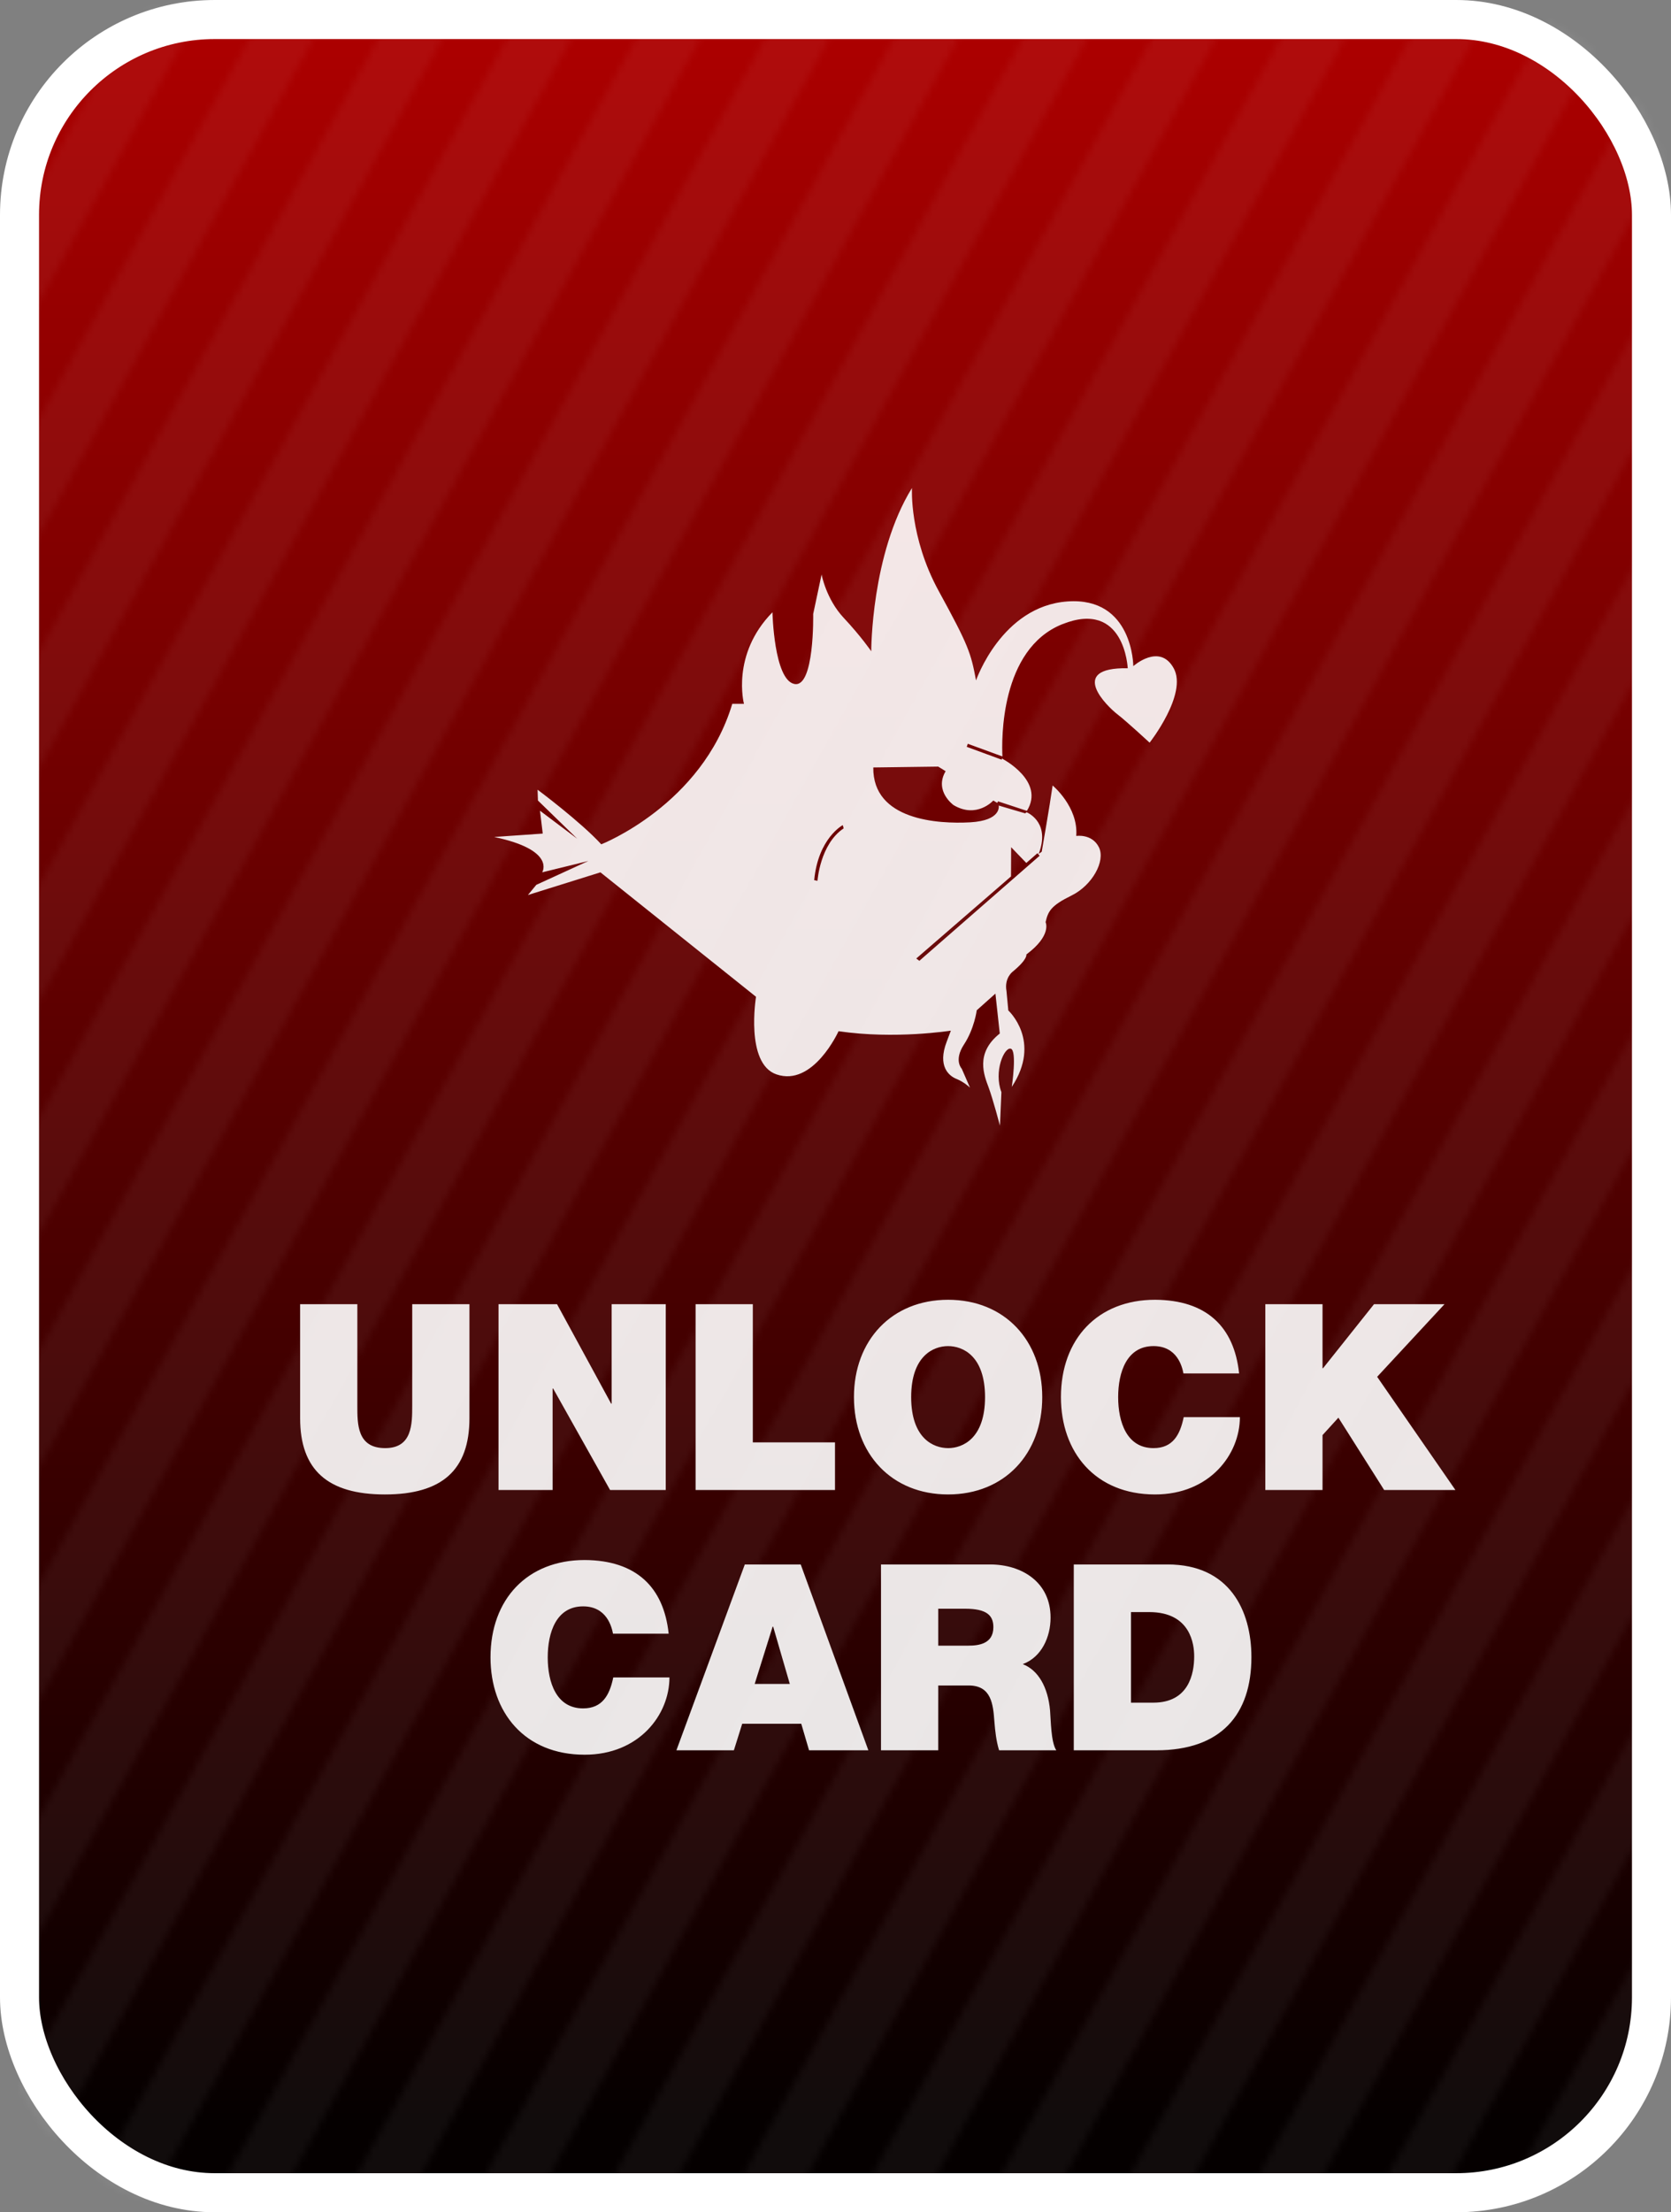 <svg width="257" height="340" viewBox="0 0 257 340" fill="none" xmlns="http://www.w3.org/2000/svg">
<rect x="0" y="0" width="257" height="340" fill="#808080" stroke="none"/>
<rect x="3.002" y="3.002" width="250.996" height="333.996" rx="30.022" fill="url(#paint0_linear_536_1151)" stroke="white" stroke-width="6.004"/>
<g opacity="0.05">
<mask id="path-2-inside-1_536_1151" fill="white">
<path fill-rule="evenodd" clip-rule="evenodd" d="M223.975 0C225.916 0 227.818 0.167 229.667 0.489L41.694 340H33.025C32.632 340 32.24 339.993 31.851 339.98L220.083 0H223.975ZM61.52 340H51.667L238.146 3.186C240.773 4.436 243.208 6.022 245.396 7.889L61.52 340ZM71.494 340H81.347L255.933 24.667C255.007 21.116 253.505 17.798 251.533 14.819L71.494 340ZM101.174 340H91.32L257 40.754V58.552L101.174 340ZM111.148 340H121.001L257 94.363V76.566L111.148 340ZM140.829 340H130.975L257 112.377V130.175L140.829 340ZM150.802 340H160.655L257 165.985V148.188L150.802 340ZM180.482 340H170.629L257 183.999V201.796L180.482 340ZM190.455 340H200.311L257 237.61V219.809L190.455 340ZM220.137 340H210.284L257 255.623V273.42L220.137 340ZM230.463 339.363C235.266 338.406 239.694 336.408 243.5 333.613L256.913 309.387C256.971 308.591 257 307.786 257 306.976V291.433L230.463 339.363ZM210.11 0H200.255L14.98 334.639C17.377 336.206 19.99 337.469 22.765 338.376L210.11 0ZM180.429 0H190.282L8.239 328.801C6.087 326.358 4.29 323.596 2.93 320.593L180.429 0ZM170.455 0H160.601L0 290.073V306.976C0 307.268 0.004 307.56 0.011 307.851L170.455 0ZM140.774 0H150.628L0 272.059V254.262L140.774 0ZM130.801 0H120.948L0 218.452V236.249L130.801 0ZM101.12 0H110.974L0 200.439V182.64L101.12 0ZM91.147 0H81.293L0 146.829V164.627L91.147 0ZM61.466 0H71.32L0 128.816V111.018L61.466 0ZM51.492 0H41.639L0 75.207V93.004L51.492 0ZM20.436 2.484C23.915 1.048 27.693 0.19 31.65 0.028L0 57.194V39.395L20.436 2.484Z"/>
</mask>
<path d="M229.667 0.489L234.92 3.397L239.006 -3.984L230.694 -5.427L229.667 0.489ZM41.694 340V346.004H45.233L46.947 342.908L41.694 340ZM31.851 339.98L26.598 337.071L21.854 345.638L31.641 345.98L31.851 339.98ZM220.083 0V-6.004H216.544L214.83 -2.908L220.083 0ZM51.667 340L46.414 337.092L41.479 346.004H51.667V340ZM61.52 340V346.004H65.059L66.773 342.908L61.52 340ZM238.146 3.186L240.726 -2.236L235.628 -4.661L232.893 0.278L238.146 3.186ZM245.396 7.889L250.649 10.797L253.026 6.505L249.293 3.321L245.396 7.889ZM81.347 340V346.004H84.886L86.6 342.908L81.347 340ZM71.494 340L66.241 337.092L61.306 346.004H71.494V340ZM255.933 24.667L261.186 27.576L262.349 25.475L261.743 23.152L255.933 24.667ZM251.533 14.819L256.54 11.504L251.075 3.249L246.28 11.91L251.533 14.819ZM91.32 340L86.067 337.092L81.132 346.004H91.32V340ZM101.174 340V346.004H104.713L106.427 342.908L101.174 340ZM257 40.754H263.004V17.513L251.747 37.846L257 40.754ZM257 58.552L262.253 61.461L263.004 60.104V58.552H257ZM121.001 340V346.004H124.54L126.254 342.908L121.001 340ZM111.148 340L105.895 337.092L100.96 346.004H111.148V340ZM257 94.363L262.253 97.272L263.004 95.915V94.363H257ZM257 76.566H263.004V53.324L251.747 73.657L257 76.566ZM130.975 340L125.722 337.092L120.787 346.004H130.975V340ZM140.829 340V346.004H144.368L146.082 342.908L140.829 340ZM257 112.377H263.004V89.135L251.747 109.468L257 112.377ZM257 130.175L262.253 133.084L263.004 131.726V130.175H257ZM160.655 340V346.004H164.194L165.909 342.908L160.655 340ZM150.802 340L145.549 337.092L140.614 346.004H150.802V340ZM257 165.985L262.253 168.894L263.004 167.537V165.985H257ZM257 148.188H263.004V124.947L251.747 145.28L257 148.188ZM170.629 340L165.376 337.092L160.441 346.004H170.629V340ZM180.482 340V346.004H184.021L185.735 342.908L180.482 340ZM257 183.999H263.004V160.757L251.747 181.09L257 183.999ZM257 201.796L262.253 204.704L263.004 203.347V201.796H257ZM200.311 340V346.004H203.85L205.564 342.908L200.311 340ZM190.455 340L185.202 337.092L180.268 346.004H190.455V340ZM257 237.61L262.253 240.518L263.004 239.161V237.61H257ZM257 219.809H263.004V196.568L251.747 216.901L257 219.809ZM210.284 340L205.031 337.092L200.096 346.004H210.284V340ZM220.137 340V346.004H223.676L225.39 342.908L220.137 340ZM257 255.623H263.004V232.382L251.747 252.715L257 255.623ZM257 273.42L262.253 276.328L263.004 274.971V273.42H257ZM243.5 333.613L247.054 338.453L248.116 337.673L248.753 336.521L243.5 333.613ZM230.463 339.363L225.21 336.455L218.939 347.781L231.636 345.252L230.463 339.363ZM256.913 309.387L262.166 312.295L262.807 311.138L262.902 309.819L256.913 309.387ZM257 291.433H263.004V268.192L251.747 288.525L257 291.433ZM200.255 0V-6.004H196.716L195.002 -2.908L200.255 0ZM210.11 0L215.363 2.908L220.297 -6.004H210.11V0ZM14.98 334.639L9.727 331.73L7.024 336.612L11.695 339.665L14.98 334.639ZM22.765 338.376L20.902 344.083L25.616 345.623L28.018 341.284L22.765 338.376ZM190.282 0L195.535 2.908L200.47 -6.004H190.282V0ZM180.429 0V-6.004H176.89L175.175 -2.908L180.429 0ZM8.239 328.801L3.734 332.77L9.366 339.161L13.492 331.709L8.239 328.801ZM2.93 320.593L-2.323 317.685L-3.785 320.324L-2.539 323.072L2.93 320.593ZM160.601 0V-6.004H157.062L155.348 -2.908L160.601 0ZM170.455 0L175.708 2.908L180.643 -6.004H170.455V0ZM0 290.073L-5.253 287.164L-6.004 288.521V290.073H0ZM0.011 307.851L-5.991 308.007L-5.417 330.053L5.264 310.759L0.011 307.851ZM150.628 0L155.881 2.908L160.815 -6.004H150.628V0ZM140.774 0V-6.004H137.235L135.521 -2.908L140.774 0ZM0 272.059H-6.004V295.301L5.253 274.968L0 272.059ZM0 254.262L-5.253 251.354L-6.004 252.711V254.262H0ZM120.948 0V-6.004H117.409L115.695 -2.908L120.948 0ZM130.801 0L136.054 2.908L140.989 -6.004H130.801V0ZM0 218.452L-5.253 215.544L-6.004 216.901V218.452H0ZM0 236.249H-6.004V259.49L5.253 239.157L0 236.249ZM110.974 0L116.227 2.908L121.162 -6.004H110.974V0ZM101.12 0V-6.004H97.581L95.867 -2.908L101.12 0ZM0 200.439H-6.004V223.68L5.253 203.347L0 200.439ZM0 182.64L-5.253 179.732L-6.004 181.089V182.64H0ZM81.293 0V-6.004H77.754L76.04 -2.908L81.293 0ZM91.147 0L96.4 2.908L101.335 -6.004H91.147V0ZM0 146.829L-5.253 143.921L-6.004 145.278V146.829H0ZM0 164.627H-6.004V187.868L5.253 167.535L0 164.627ZM71.32 0L76.573 2.908L81.508 -6.004H71.32V0ZM61.466 0V-6.004H57.927L56.213 -2.908L61.466 0ZM0 128.816H-6.004V152.057L5.253 131.725L0 128.816ZM0 111.018L-5.253 108.109L-6.004 109.466V111.018H0ZM41.639 0V-6.004H38.1L36.386 -2.908L41.639 0ZM51.492 0L56.746 2.908L61.68 -6.004H51.492V0ZM0 75.207L-5.253 72.299L-6.004 73.656V75.207H0ZM0 93.004H-6.004V116.246L5.253 95.913L0 93.004ZM31.65 0.028L36.904 2.936L42.077 -6.408L31.405 -5.971L31.65 0.028ZM20.436 2.484L18.146 -3.066L16.201 -2.264L15.183 -0.424L20.436 2.484ZM0 57.194H-6.004V80.436L5.253 60.103L0 57.194ZM0 39.395L-5.253 36.486L-6.004 37.844V39.395H0ZM230.694 -5.427C228.508 -5.807 226.262 -6.004 223.975 -6.004V6.004C225.57 6.004 227.128 6.142 228.639 6.404L230.694 -5.427ZM46.947 342.908L234.92 3.397L224.414 -2.42L36.441 337.092L46.947 342.908ZM33.025 346.004H41.694V333.996H33.025V346.004ZM31.641 345.98C32.1 345.996 32.562 346.004 33.025 346.004V333.996C32.702 333.996 32.38 333.99 32.06 333.979L31.641 345.98ZM214.83 -2.908L26.598 337.071L37.104 342.888L225.336 2.908L214.83 -2.908ZM223.975 -6.004H220.083V6.004H223.975V-6.004ZM51.667 346.004H61.52V333.996H51.667V346.004ZM232.893 0.278L46.414 337.092L56.92 342.908L243.399 6.095L232.893 0.278ZM249.293 3.321C246.709 1.116 243.832 -0.758 240.726 -2.236L235.567 8.608C237.713 9.63 239.706 10.927 241.5 12.457L249.293 3.321ZM66.773 342.908L250.649 10.797L240.143 4.98L56.267 337.092L66.773 342.908ZM81.347 333.996H71.494V346.004H81.347V333.996ZM250.68 21.759L76.094 337.092L86.6 342.908L261.186 27.576L250.68 21.759ZM246.526 18.133C248.14 20.572 249.367 23.283 250.123 26.182L261.743 23.152C260.648 18.949 258.87 15.025 256.54 11.504L246.526 18.133ZM76.747 342.908L256.786 17.727L246.28 11.91L66.241 337.092L76.747 342.908ZM91.32 346.004H101.174V333.996H91.32V346.004ZM251.747 37.846L86.067 337.092L96.573 342.908L262.253 43.662L251.747 37.846ZM263.004 58.552V40.754H250.996V58.552H263.004ZM106.427 342.908L262.253 61.461L251.747 55.644L95.921 337.092L106.427 342.908ZM121.001 333.996H111.148V346.004H121.001V333.996ZM251.747 91.455L115.748 337.092L126.254 342.908L262.253 97.272L251.747 91.455ZM250.996 76.566V94.363H263.004V76.566H250.996ZM116.401 342.908L262.253 79.474L251.747 73.657L105.895 337.092L116.401 342.908ZM130.975 346.004H140.829V333.996H130.975V346.004ZM251.747 109.468L125.722 337.092L136.228 342.908L262.253 115.285L251.747 109.468ZM263.004 130.175V112.377H250.996V130.175H263.004ZM146.082 342.908L262.253 133.084L251.747 127.267L135.576 337.092L146.082 342.908ZM160.655 333.996H150.802V346.004H160.655V333.996ZM251.747 163.077L155.402 337.092L165.909 342.908L262.253 168.894L251.747 163.077ZM250.996 148.188V165.985H263.004V148.188H250.996ZM156.055 342.908L262.253 151.097L251.747 145.28L145.549 337.092L156.055 342.908ZM170.629 346.004H180.482V333.996H170.629V346.004ZM251.747 181.09L165.376 337.092L175.882 342.908L262.253 186.907L251.747 181.09ZM263.004 201.796V183.999H250.996V201.796H263.004ZM185.735 342.908L262.253 204.704L251.747 198.887L175.229 337.092L185.735 342.908ZM200.311 333.996H190.455V346.004H200.311V333.996ZM251.747 234.701L195.058 337.092L205.564 342.908L262.253 240.518L251.747 234.701ZM250.996 219.809V237.61H263.004V219.809H250.996ZM195.708 342.908L262.253 222.718L251.747 216.901L185.202 337.092L195.708 342.908ZM210.284 346.004H220.137V333.996H210.284V346.004ZM251.747 252.715L205.031 337.092L215.537 342.908L262.253 258.531L251.747 252.715ZM263.004 273.42V255.623H250.996V273.42H263.004ZM225.39 342.908L262.253 276.328L251.747 270.512L214.884 337.092L225.39 342.908ZM239.947 328.773C236.83 331.061 233.212 332.693 229.29 333.474L231.636 345.252C237.321 344.119 242.558 341.754 247.054 338.453L239.947 328.773ZM251.66 306.478L238.247 330.704L248.753 336.521L262.166 312.295L251.66 306.478ZM250.996 306.976C250.996 307.642 250.972 308.302 250.924 308.955L262.902 309.819C262.97 308.879 263.004 307.931 263.004 306.976H250.996ZM250.996 291.433V306.976H263.004V291.433H250.996ZM235.716 342.271L262.253 294.342L251.747 288.525L225.21 336.455L235.716 342.271ZM200.255 6.004H210.11V-6.004H200.255V6.004ZM20.233 337.547L205.508 2.908L195.002 -2.908L9.727 331.73L20.233 337.547ZM24.629 332.668C22.363 331.928 20.227 330.895 18.265 329.613L11.695 339.665C14.527 341.516 17.618 343.011 20.902 344.083L24.629 332.668ZM204.857 -2.908L17.512 335.467L28.018 341.284L215.363 2.908L204.857 -2.908ZM190.282 -6.004H180.429V6.004H190.282V-6.004ZM13.492 331.709L195.535 2.908L185.029 -2.908L2.986 325.892L13.492 331.709ZM-2.539 323.072C-0.93 326.623 1.194 329.887 3.734 332.77L12.744 324.831C10.981 322.83 9.511 320.569 8.399 318.115L-2.539 323.072ZM175.175 -2.908L-2.323 317.685L8.183 323.502L185.682 2.908L175.175 -2.908ZM160.601 6.004H170.455V-6.004H160.601V6.004ZM5.253 292.981L165.854 2.908L155.348 -2.908L-5.253 287.164L5.253 292.981ZM6.004 306.976V290.073H-6.004V306.976H6.004ZM6.014 307.695C6.008 307.456 6.004 307.216 6.004 306.976H-6.004C-6.004 307.32 -6 307.664 -5.991 308.007L6.014 307.695ZM165.202 -2.908L-5.242 304.943L5.264 310.759L175.708 2.908L165.202 -2.908ZM150.628 -6.004H140.774V6.004H150.628V-6.004ZM5.253 274.968L155.881 2.908L145.375 -2.908L-5.253 269.151L5.253 274.968ZM-6.004 254.262V272.059H6.004V254.262H-6.004ZM135.521 -2.908L-5.253 251.354L5.253 257.171L146.027 2.908L135.521 -2.908ZM120.948 6.004H130.801V-6.004H120.948V6.004ZM5.253 221.361L126.201 2.908L115.695 -2.908L-5.253 215.544L5.253 221.361ZM6.004 236.249V218.452H-6.004V236.249H6.004ZM125.548 -2.908L-5.253 233.341L5.253 239.157L136.054 2.908L125.548 -2.908ZM110.974 -6.004H101.12V6.004H110.974V-6.004ZM5.253 203.347L116.227 2.908L105.721 -2.908L-5.253 197.53L5.253 203.347ZM-6.004 182.64V200.439H6.004V182.64H-6.004ZM95.867 -2.908L-5.253 179.732L5.253 185.549L106.373 2.908L95.867 -2.908ZM81.293 6.004H91.147V-6.004H81.293V6.004ZM5.253 149.738L86.546 2.908L76.04 -2.908L-5.253 143.921L5.253 149.738ZM6.004 164.627V146.829H-6.004V164.627H6.004ZM85.894 -2.908L-5.253 161.719L5.253 167.535L96.4 2.908L85.894 -2.908ZM71.32 -6.004H61.466V6.004H71.32V-6.004ZM5.253 131.725L76.573 2.908L66.067 -2.908L-5.253 125.908L5.253 131.725ZM-6.004 111.018V128.816H6.004V111.018H-6.004ZM56.213 -2.908L-5.253 108.109L5.253 113.926L66.719 2.908L56.213 -2.908ZM41.639 6.004H51.492V-6.004H41.639V6.004ZM5.253 78.116L46.892 2.908L36.386 -2.908L-5.253 72.299L5.253 78.116ZM6.004 93.004V75.207H-6.004V93.004H6.004ZM46.239 -2.908L-5.253 90.096L5.253 95.913L56.746 2.908L46.239 -2.908ZM31.405 -5.971C26.733 -5.78 22.264 -4.766 18.146 -3.066L22.726 8.035C25.566 6.863 28.653 6.16 31.896 6.027L31.405 -5.971ZM5.253 60.103L36.904 2.936L26.397 -2.88L-5.253 54.286L5.253 60.103ZM-6.004 39.395V57.194H6.004V39.395H-6.004ZM15.183 -0.424L-5.253 36.486L5.253 42.303L25.689 5.392L15.183 -0.424Z" fill="white" mask="url(#path-2-inside-1_536_1151)"/>
</g>
<path opacity="0.9" d="M180.52 102.711C178.352 98.758 174.302 102.377 174.302 102.377C174.302 102.377 174.265 91.701 164.155 92.436C154.044 93.171 150.114 104.573 150.114 104.573C149.33 100.352 148.952 99.187 144.385 90.851C139.819 82.515 140.262 75 140.262 75C133.97 85.16 133.998 100.094 133.998 100.094C133.998 100.094 132.457 97.831 129.754 94.948C127.061 92.073 126.36 88.292 126.36 88.292L125.068 94.365C125.068 94.365 125.289 105.786 122.162 105.117C119.026 104.449 118.804 94.098 118.804 94.098C112.402 100.61 114.422 108.173 114.422 108.173H112.623C107.965 123.699 92.476 129.763 92.476 129.763C89.256 126.258 82.679 121.369 82.679 121.369L82.734 123.031L88.777 128.903L83.048 124.597L83.472 128.111L76 128.636C85.548 130.641 83.389 134.069 83.389 134.069L90.493 132.322L82.485 135.989L81.194 137.555L92.347 134.069L116.277 153.196C116.277 153.196 114.588 163.432 119.395 165.113C125.068 167.099 128.97 158.486 128.97 158.486C137.679 159.765 146.24 158.4 146.24 158.4L145.594 160.119C144.164 163.871 145.935 165.351 147.107 165.819C148.288 166.287 149.182 167.156 149.182 167.156L147.919 164.253C147.919 164.253 146.655 162.974 148.26 160.529C149.865 158.085 150.225 155.268 150.225 155.268L153.094 152.709L153.767 158.839C149.92 161.895 151.378 165.294 152.051 167.127C152.725 168.961 153.795 173 153.795 173L154.016 167.853C152.808 164.683 154.441 160.93 155.446 161.169C156.461 161.398 155.612 167.042 155.612 167.042C160.271 160.004 155.077 155.296 155.077 155.296L154.8 152.327C154.431 150.293 155.76 149.328 155.76 149.328C158.121 147.38 157.854 146.693 157.854 146.693C161.821 143.742 160.815 141.727 160.815 141.727C161.193 140.018 161.673 139.168 164.819 137.621C167.965 136.075 170.059 132.35 169.016 130.221C167.965 128.092 165.529 128.474 165.529 128.474C165.87 124.014 161.894 120.72 161.894 120.72C161.442 123.9 160.216 130.899 160.216 130.899L159.754 131.233C161.507 126.64 158.398 125.055 157.882 124.826L157.679 125.007L153.601 123.804C153.601 123.804 154.109 126.115 149.201 126.382C144.293 126.65 134.219 126.077 134.312 117.951L144.293 117.817L145.437 118.524C143.629 121.589 146.673 123.747 146.673 123.747C150.252 125.857 152.771 123.031 152.771 123.031L153.38 123.403L153.49 123.155L157.937 124.616C160.787 120.052 154.182 116.624 154.182 116.624C154.182 116.624 154.182 116.576 154.182 116.49L154.044 116.748L148.684 114.781L148.85 114.313L154.173 116.261C154.053 113.835 153.786 99.741 163.407 95.922C172.992 92.121 173.444 102.701 173.444 102.701C164.007 102.548 170.409 108.669 171.83 109.758C173.251 110.846 176.811 114.141 176.811 114.141C176.811 114.141 182.688 106.664 180.52 102.711ZM125.732 135.368L125.225 135.272C125.834 128.817 129.616 126.812 129.616 126.812L129.754 127.309C126.101 129.753 125.732 135.368 125.732 135.368ZM155.492 134.68L155.511 130.202L157.845 132.627L159.561 131.128L159.893 131.52L141.396 147.667L140.917 147.314L155.502 134.69L155.492 134.68Z" fill="white"/>
<path opacity="0.9" d="M72.2 200.44V217.96C72.2 225.92 68 229.68 59.2 229.68C50.4 229.68 46.16 225.92 46.16 217.96V200.44H54.96V216C54.96 218.88 54.92 222.56 59.24 222.56C63.4 222.56 63.4 218.88 63.4 216V200.44H72.2ZM76.672 229V200.44H85.672L93.992 215.72H94.072V200.44H102.392V229H93.832L85.072 213.4H84.992V229H76.672ZM106.983 229V200.44H115.783V221.68H128.423V229H106.983ZM140.138 214.72C140.138 221.08 143.578 222.56 145.818 222.56C148.058 222.56 151.498 221.08 151.498 214.72C151.498 208.36 148.058 206.88 145.818 206.88C143.578 206.88 140.138 208.36 140.138 214.72ZM131.338 214.72C131.338 206 137.138 199.76 145.818 199.76C154.498 199.76 160.298 206 160.298 214.72C160.298 223.44 154.498 229.68 145.818 229.68C137.138 229.68 131.338 223.44 131.338 214.72ZM190.574 211.08H182.014C181.814 210.04 181.054 206.88 177.414 206.88C173.294 206.88 171.974 210.88 171.974 214.72C171.974 218.56 173.294 222.56 177.414 222.56C180.374 222.56 181.494 220.52 182.054 217.8H190.694C190.694 223.56 186.014 229.68 177.654 229.68C168.414 229.68 163.174 223.16 163.174 214.72C163.174 205.76 168.854 199.76 177.654 199.76C185.534 199.8 189.814 203.88 190.574 211.08ZM194.606 229V200.44H203.406V210.28H203.486L211.326 200.44H222.166L211.806 211.6L223.846 229H212.886L205.846 217.88L203.406 220.56V229H194.606Z" fill="white"/>
<path opacity="0.9" d="M102.84 251.08H94.28C94.08 250.04 93.32 246.88 89.68 246.88C85.56 246.88 84.24 250.88 84.24 254.72C84.24 258.56 85.56 262.56 89.68 262.56C92.64 262.56 93.76 260.52 94.32 257.8H102.96C102.96 263.56 98.28 269.68 89.92 269.68C80.68 269.68 75.44 263.16 75.44 254.72C75.44 245.76 81.12 239.76 89.92 239.76C97.8 239.8 102.08 243.88 102.84 251.08ZM104.032 269L114.552 240.44H123.152L133.552 269H124.432L123.232 264.92H114.152L112.872 269H104.032ZM116.072 258.8H121.472L118.912 250H118.832L116.072 258.8ZM144.299 247.24V252.92H148.899C150.539 252.92 152.779 252.64 152.779 250.08C152.779 248.28 151.779 247.24 148.419 247.24H144.299ZM135.499 269V240.44H152.259C157.219 240.44 161.579 243.2 161.579 248.6C161.579 251.56 160.219 254.68 157.299 255.76C159.699 256.68 161.179 259.32 161.499 262.88C161.619 264.24 161.619 267.76 162.459 269H153.659C153.219 267.56 153.059 266.08 152.939 264.6C152.739 261.88 152.459 259.04 148.979 259.04H144.299V269H135.499ZM173.947 247.76V261.68H177.387C182.827 261.68 183.667 257.24 183.667 254.56C183.667 252.76 183.147 247.76 176.747 247.76H173.947ZM165.147 269V240.44H179.587C189.067 240.44 192.467 247.48 192.467 254.68C192.467 263.48 187.827 269 177.867 269H165.147Z" fill="white"/>
<defs>
<linearGradient id="paint0_linear_536_1151" x1="128.5" y1="0" x2="128.5" y2="340" gradientUnits="userSpaceOnUse">
<stop stop-color="#AF0000"/>
<stop offset="0.958" stop-color="#050000"/>
</linearGradient>
</defs>
</svg>
